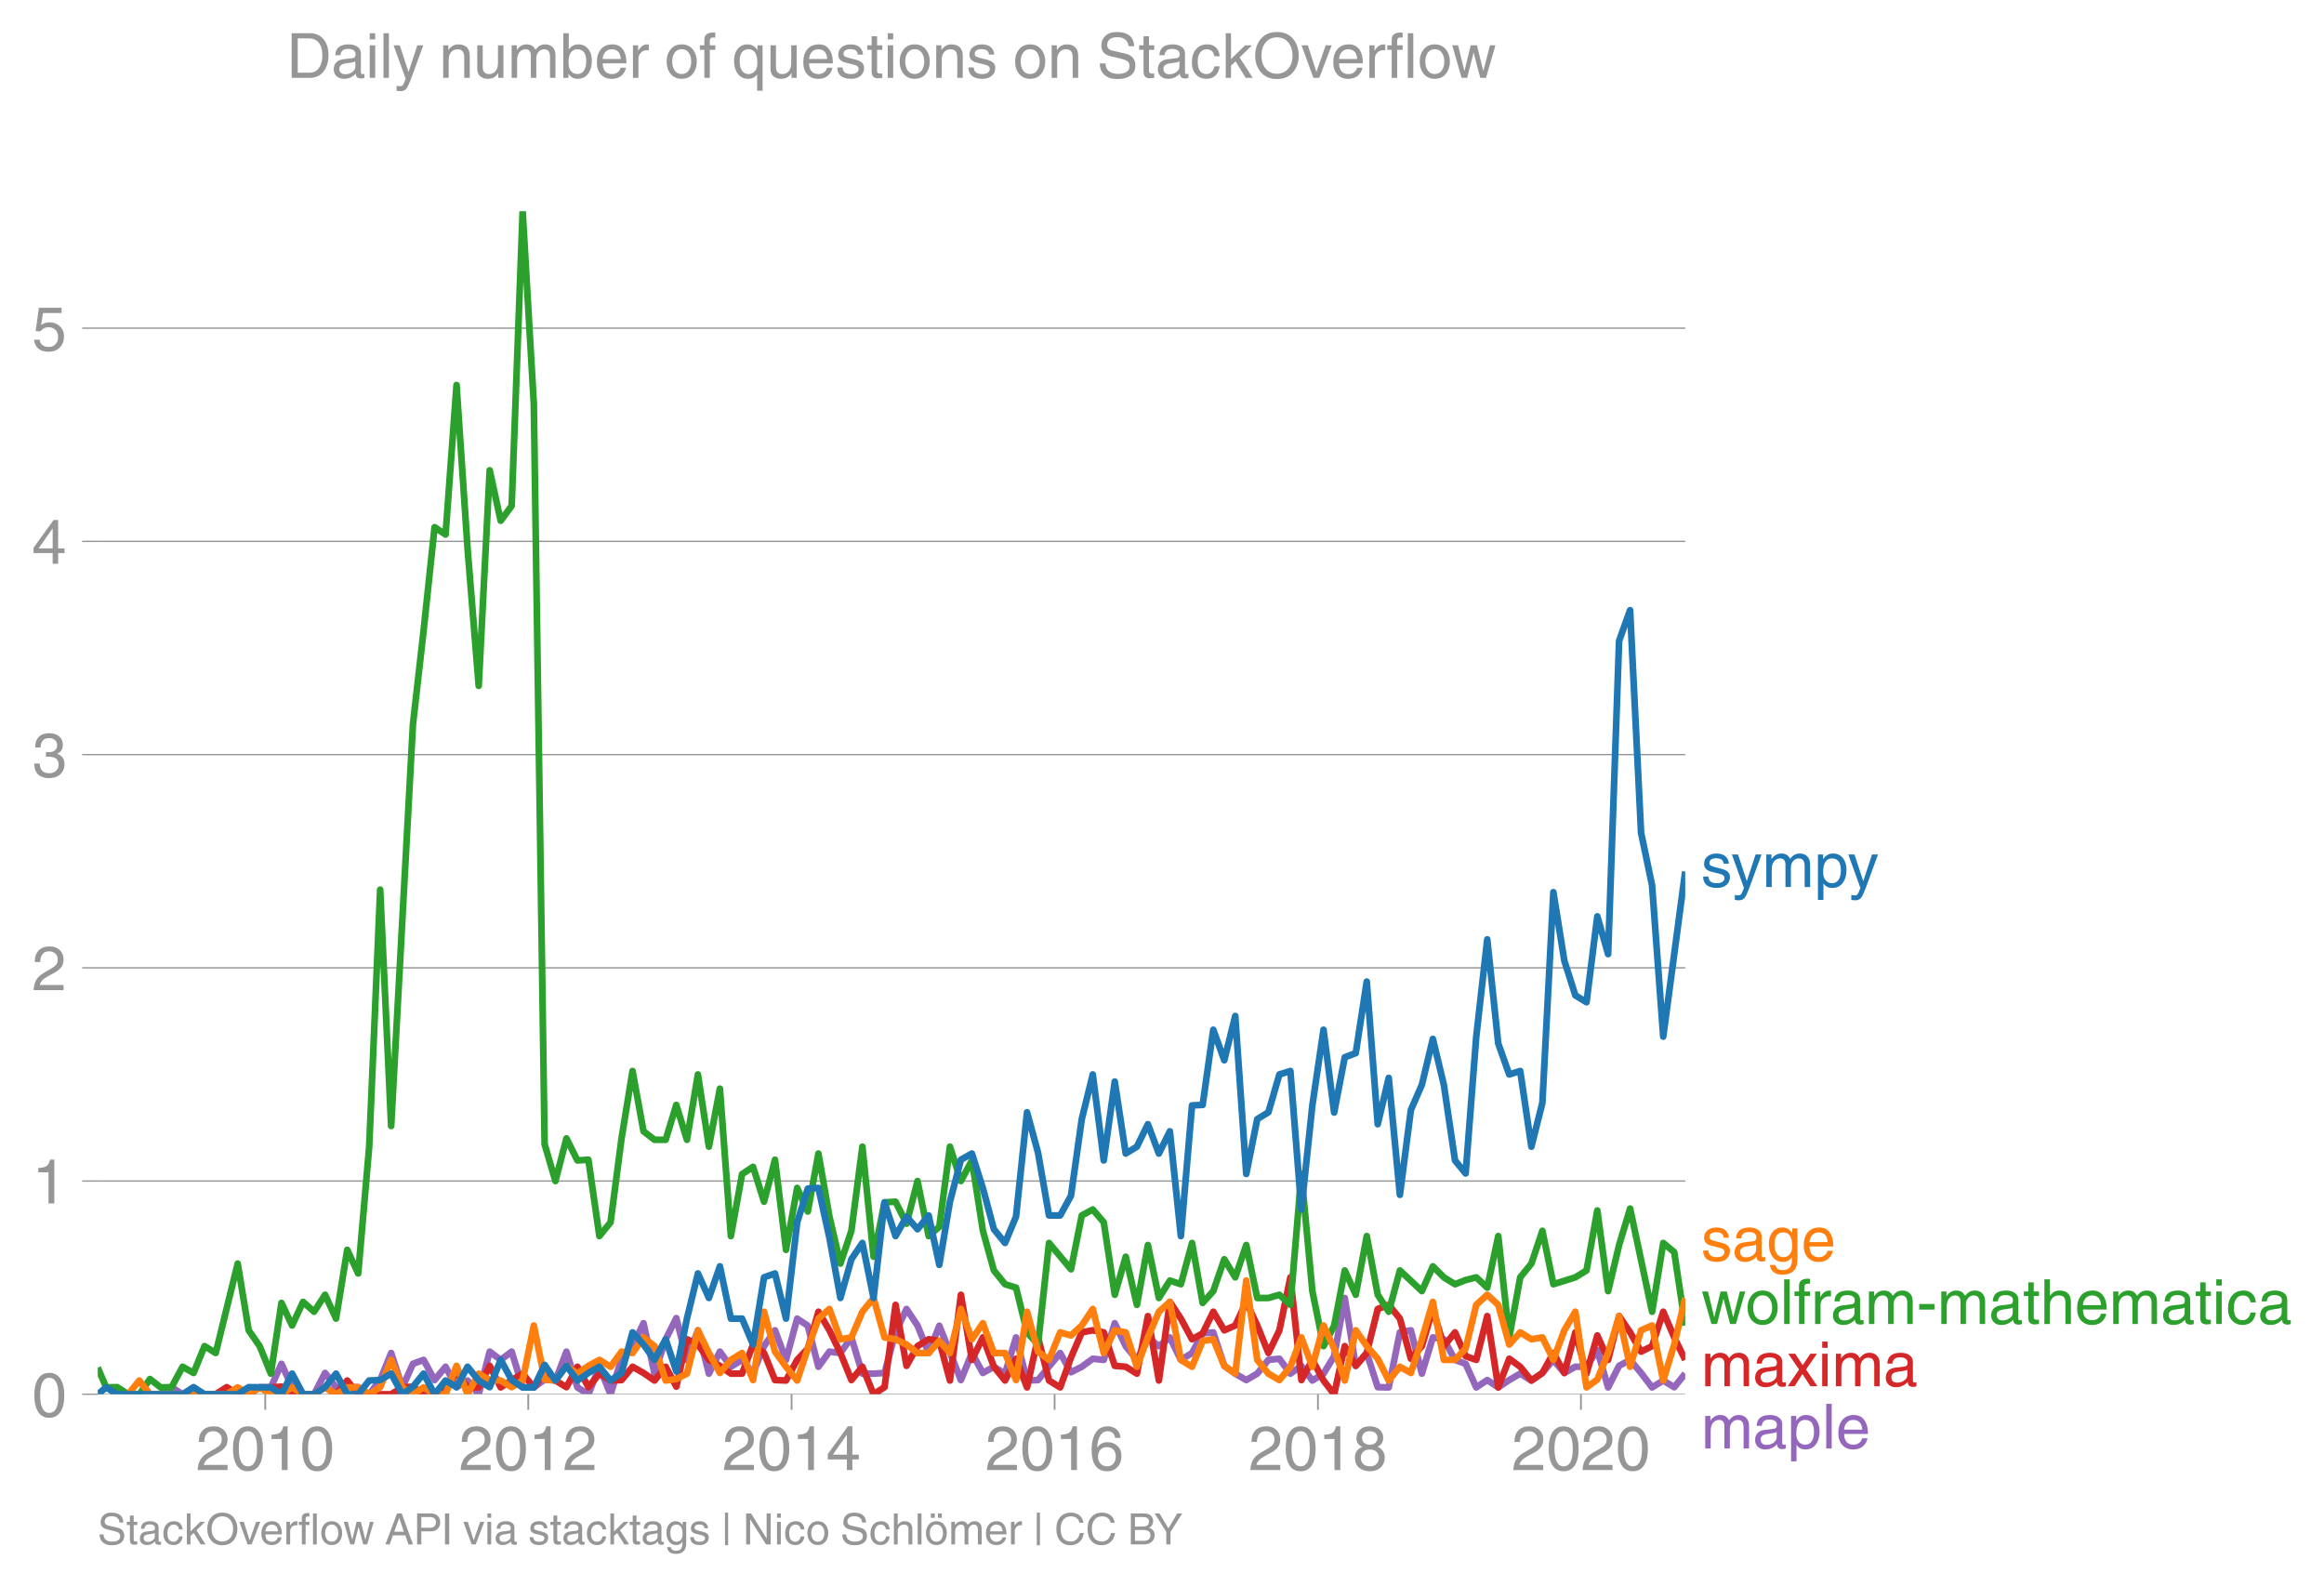 <svg height="475.651" viewBox="0 0 522.796 356.738" width="697.061" xmlns="http://www.w3.org/2000/svg" xmlns:xlink="http://www.w3.org/1999/xlink"><defs><style>*{stroke-linecap:butt;stroke-linejoin:round}</style></defs><g id="figure_1"><path d="M0 356.738h522.796V0H0z" fill="none" id="patch_1"/><g id="axes_1"><path d="M21.985 313.628h357.12V47.516H21.985z" fill="none" id="patch_2"/><path clip-path="url(#p7d6b365932)" d="M36.126 313.628l2.473-1.598 2.472 1.598h14.872l2.471-1.547h2.513l2.39-5.304 2.39 5.304 2.473 1.547h2.472l2.472-4.796 2.472 3.25 4.984-.052 2.473 1.598 2.47-3.197 2.472-6.086 2.513 7.736 2.39-5.304 2.39-.885 2.473 4.539 2.472-2.991 2.472 4.59 2.471-1.496 2.513 3.094 2.472-9.592 2.473 1.856 2.47-1.856 2.472 8.045h2.513l2.43-1.76 2.43.213 2.474-6.498 2.472 8.045 2.472 1.547 2.471-6.188 2.513 6.188 2.472-7.993 2.473-2.837 2.47-5.157 2.472 11.346 2.512-7.736 2.391-4.752 2.39 9.393 2.473-6.652 2.472 9.747 2.471-4.951 2.472 3.404 2.513-1.548 2.471 2.94 2.474-6.034 2.47-3.558 2.472 6.652 2.512-9.283 2.391 1.603 2.39 9.228 2.473-3.404 2.472.31 2.471-3.508 2.472 8.149h2.513l2.471-.155 2.474-9.128 2.47-5.26 2.472 3.713 2.512 6.188 2.391-6.133 4.863 12.219 2.471-6.086 2.472 4.487 2.472-1.392 2.512 1.547 2.472-8.149 2.474 9.696 2.47-.103 4.984-6.086 2.431 4.322 2.43-1.227 2.474-1.805 2.471.257 2.472-8.251 2.472 5.157 2.512 3.094 2.472-5.054 2.474 1.96 2.47-1.96 2.472 5.054 2.512-1.547 2.39-4.42 2.39-.221 2.473 7.53 2.472 1.753 2.472 1.444 2.472-1.444 2.512-3.095 2.472-.257 2.474 3.352 2.47-1.754 2.472 3.3 2.512-1.546 2.39-3.923 2.39-13.096 2.473 15.265 2.472-2.888 2.472 7.685 2.472.051 2.512-12.377 2.472-.464 2.473 9.747 2.47-8.149 2.472.413 2.513 4.641 2.39.885 2.39 5.304 2.473-1.65 2.472 1.65 2.472-1.65 2.472-1.444 2.512 1.547 2.472-1.702 2.473-2.94 2.47 2.94 2.472-1.392h2.513l2.431-3.735 2.43 8.376 2.473-4.848 2.472-1.34 2.472 2.939 2.472 3.25 2.512-1.548 2.472 1.496 2.473-3.043h0" fill="none" stroke="#9467bd" stroke-linecap="square" stroke-width="1.5" id="line2d_1"/><g id="matplotlib.axis_1"><g id="xtick_1"><g id="line2d_2"><defs><path d="M0 0v3.5" id="mad838364df" stroke="#969696" stroke-width=".4"/></defs><use x="59.671" xlink:href="#mad838364df" y="313.628" fill="#969696" stroke="#969696" stroke-width=".4"/></g><g transform="matrix(.14 0 0 -.14 44.1 330.678)" fill="#969696" id="text_1"><defs><path d="M4.39 45.125q0 12.39 6.391 18.781 6.406 6.407 17.938 6.407 9.656 0 15.812-5.86 6.157-5.86 6.157-15.14 0-7.22-3.547-12.188-3.532-4.953-10.422-8.703l-12.11-6.64Q13.922 15.921 12.5 8.296h38.188V0H2.593q.39 9.906 4.297 16.5 3.906 6.594 12.203 11.375l12.593 7.328q5.032 2.89 7.329 5.984 2.297 3.094 2.297 8.516 0 5.375-3.766 9.031-3.75 3.672-10.156 3.672-7.078 0-10.594-4.672-3.516-4.656-3.61-12.609z" id="HelveticaWorld-Regular-50"/><path d="M42.484 34.188q0 14.109-3.734 21.156-3.734 7.062-10.969 7.062-7.078 0-10.89-7.062-3.797-7.047-3.797-21.157 0-13.671 3.75-20.937Q20.609 6 27.78 6q7.235 0 10.969 7 3.734 7.016 3.734 21.188zm9.422 0q0-17.297-6.25-26.704-6.25-9.39-17.875-9.39-12.062 0-18.062 9.734-6 9.75-6 26.36 0 17.03 6.14 26.578 6.157 9.547 17.922 9.547 11.625 0 17.875-9.5t6.25-26.626z" id="HelveticaWorld-Regular-48"/><path d="M35.89 0h-9.374v49.906H10.109v6.985q8.594.28 12.782 2.75Q27.094 62.109 29 70.313h6.89z" id="HelveticaWorld-Regular-49"/></defs><use xlink:href="#HelveticaWorld-Regular-50"/><use x="55.615" xlink:href="#HelveticaWorld-Regular-48"/><use x="111.23" xlink:href="#HelveticaWorld-Regular-49"/><use x="166.846" xlink:href="#HelveticaWorld-Regular-48"/></g></g><g id="xtick_2"><use x="118.832" xlink:href="#mad838364df" y="313.628" fill="#969696" stroke="#969696" stroke-width=".4" id="line2d_3"/><g transform="matrix(.14 0 0 -.14 103.262 330.678)" fill="#969696" id="text_2"><use xlink:href="#HelveticaWorld-Regular-50"/><use x="55.615" xlink:href="#HelveticaWorld-Regular-48"/><use x="111.23" xlink:href="#HelveticaWorld-Regular-49"/><use x="166.846" xlink:href="#HelveticaWorld-Regular-50"/></g></g><g id="xtick_3"><use x="178.075" xlink:href="#mad838364df" y="313.628" fill="#969696" stroke="#969696" stroke-width=".4" id="line2d_4"/><g transform="matrix(.14 0 0 -.14 162.505 330.678)" fill="#969696" id="text_3"><defs><path d="M10.594 24.703h22.61v31.89h-.188zM42 17.093V0h-8.797v17.094H2.484v8.593L34.72 70.314H42v-45.61h10.297v-7.61z" id="HelveticaWorld-Regular-52"/></defs><use xlink:href="#HelveticaWorld-Regular-50"/><use x="55.615" xlink:href="#HelveticaWorld-Regular-48"/><use x="111.23" xlink:href="#HelveticaWorld-Regular-49"/><use x="166.846" xlink:href="#HelveticaWorld-Regular-52"/></g></g><g id="xtick_4"><use x="237.237" xlink:href="#mad838364df" y="313.628" fill="#969696" stroke="#969696" stroke-width=".4" id="line2d_5"/><g transform="matrix(.14 0 0 -.14 221.666 330.678)" fill="#969696" id="text_4"><defs><path d="M14.11 21.578q0-6.875 4.093-11.234Q22.313 6 28.906 6q6.297 0 10.032 4.438 3.734 4.453 3.734 11.687 0 6.297-3.688 10.547-3.687 4.25-10.468 4.25-6.594 0-10.5-4.156-3.907-4.157-3.907-11.188zM41.702 51.61q-.984 5.375-3.984 8.078-3 2.72-8.125 2.72-8.11 0-12.36-7.923-4.25-7.906-4.343-18.109l.203-.188q5.61 8.641 16.687 8.641 8.844 0 15.438-5.86 6.593-5.859 6.593-16.452 0-10.5-6.25-17.47-6.25-6.952-16.843-6.952-12.219 0-18.563 8.687-6.344 8.703-6.344 25.938 0 16.593 6.485 27.093 6.5 10.5 19.484 10.5 8.407 0 14.219-5.015 5.813-5 6.297-13.688z" id="HelveticaWorld-Regular-54"/></defs><use xlink:href="#HelveticaWorld-Regular-50"/><use x="55.615" xlink:href="#HelveticaWorld-Regular-48"/><use x="111.23" xlink:href="#HelveticaWorld-Regular-49"/><use x="166.846" xlink:href="#HelveticaWorld-Regular-54"/></g></g><g id="xtick_5"><use x="296.48" xlink:href="#mad838364df" y="313.628" fill="#969696" stroke="#969696" stroke-width=".4" id="line2d_6"/><g transform="matrix(.14 0 0 -.14 280.91 330.678)" fill="#969696" id="text_5"><defs><path d="M27.594 40.578q5.422 0 8.953 3.094 3.547 3.11 3.547 8.234 0 4.594-3.407 7.547-3.39 2.953-9.687 2.953-5.61 0-8.672-3.11-3.047-3.093-3.047-7.874 0-5.125 3.813-7.984 3.812-2.86 8.5-2.86zm.093-7.562q-6.78 0-10.64-3.766-3.86-3.766-3.86-9.234 0-6.297 3.907-10.157Q21 6 28.219 6q6.406 0 10.234 3.86 3.828 3.859 3.828 10.265 0 5.469-3.828 9.172-3.828 3.719-10.766 3.719zM49.22 52.203q0-10.594-9.032-14.797 6.204-2.781 8.86-7.36 2.656-4.562 2.656-9.733 0-10.016-6.453-16.125-6.438-6.094-17.375-6.094-9.563 0-16.813 5.25-7.25 5.25-7.25 17.062 0 11.922 11.907 16.907-9.516 3.796-9.516 13.671 0 8.297 5.64 13.813 5.641 5.516 15.641 5.516 10.016 0 15.875-5.204 5.86-5.203 5.86-12.906z" id="HelveticaWorld-Regular-56"/></defs><use xlink:href="#HelveticaWorld-Regular-50"/><use x="55.615" xlink:href="#HelveticaWorld-Regular-48"/><use x="111.23" xlink:href="#HelveticaWorld-Regular-49"/><use x="166.846" xlink:href="#HelveticaWorld-Regular-56"/></g></g><g id="xtick_6"><use x="355.642" xlink:href="#mad838364df" y="313.628" fill="#969696" stroke="#969696" stroke-width=".4" id="line2d_7"/><g transform="matrix(.14 0 0 -.14 340.07 330.678)" fill="#969696" id="text_6"><use xlink:href="#HelveticaWorld-Regular-50"/><use x="55.615" xlink:href="#HelveticaWorld-Regular-48"/><use x="111.23" xlink:href="#HelveticaWorld-Regular-50"/><use x="166.846" xlink:href="#HelveticaWorld-Regular-48"/></g></g></g><g id="matplotlib.axis_2"><g id="ytick_1"><path clip-path="url(#p7d6b365932)" d="M21.985 313.628h357.12" fill="none" stroke="#969696" stroke-linecap="square" stroke-width=".3" id="line2d_8"/><g id="line2d_9"><defs><path d="M0 0h-3.5" id="m27c5802866" stroke="#969696" stroke-width=".3"/></defs><use x="21.985" xlink:href="#m27c5802866" y="313.628" fill="#969696" stroke="#969696" stroke-width=".3"/></g><use xlink:href="#HelveticaWorld-Regular-48" transform="matrix(.14 0 0 -.14 7.2 318.653)" fill="#969696" id="text_7"/></g><g id="ytick_2"><path clip-path="url(#p7d6b365932)" d="M21.985 265.666h357.12" fill="none" stroke="#969696" stroke-linecap="square" stroke-width=".3" id="line2d_10"/><use x="21.985" xlink:href="#m27c5802866" y="265.666" fill="#969696" stroke="#969696" stroke-width=".3" id="line2d_11"/><use xlink:href="#HelveticaWorld-Regular-49" transform="matrix(.14 0 0 -.14 7.2 270.69)" fill="#969696" id="text_8"/></g><g id="ytick_3"><path clip-path="url(#p7d6b365932)" d="M21.985 217.704h357.12" fill="none" stroke="#969696" stroke-linecap="square" stroke-width=".3" id="line2d_12"/><use x="21.985" xlink:href="#m27c5802866" y="217.704" fill="#969696" stroke="#969696" stroke-width=".3" id="line2d_13"/><use xlink:href="#HelveticaWorld-Regular-50" transform="matrix(.14 0 0 -.14 7.2 222.729)" fill="#969696" id="text_9"/></g><g id="ytick_4"><path clip-path="url(#p7d6b365932)" d="M21.985 169.742h357.12" fill="none" stroke="#969696" stroke-linecap="square" stroke-width=".3" id="line2d_14"/><use x="21.985" xlink:href="#m27c5802866" y="169.742" fill="#969696" stroke="#969696" stroke-width=".3" id="line2d_15"/><g transform="matrix(.14 0 0 -.14 7.2 174.767)" fill="#969696" id="text_10"><defs><path d="M22.406 39.984q2.203-.187 4.594-.187 6.203 0 9.781 2.86 3.594 2.859 3.594 8.656 0 4.687-3.344 7.89-3.343 3.203-9.64 3.203-6.985 0-10.235-4.11-3.234-4.093-3.437-10.983h-8.64q0 10.984 5.765 16.984 5.765 6.016 16.937 6.016 9.922 0 15.828-5.11 5.907-5.094 5.907-13.39 0-10.704-9.032-14.5v-.204q11.72-4 11.72-16.406 0-9.906-6.595-16.265-6.593-6.344-18.703-6.344-9.906 0-16.312 5.203Q4.204 8.5 3.422 21.484H12.5q.203-8.109 4-11.797Q20.313 6 27.484 6q6.938 0 11.141 3.86 4.203 3.859 4.203 9.718 0 6.406-4.016 9.672-4 3.266-12.39 3.266-2 0-4.016-.094z" id="HelveticaWorld-Regular-51"/></defs><use xlink:href="#HelveticaWorld-Regular-51"/></g></g><g id="ytick_5"><path clip-path="url(#p7d6b365932)" d="M21.985 121.78h357.12" fill="none" stroke="#969696" stroke-linecap="square" stroke-width=".3" id="line2d_16"/><use x="21.985" xlink:href="#m27c5802866" y="121.78" fill="#969696" stroke="#969696" stroke-width=".3" id="line2d_17"/><use xlink:href="#HelveticaWorld-Regular-52" transform="matrix(.14 0 0 -.14 7.2 126.805)" fill="#969696" id="text_11"/></g><g id="ytick_6"><path clip-path="url(#p7d6b365932)" d="M21.985 73.818h357.12" fill="none" stroke="#969696" stroke-linecap="square" stroke-width=".3" id="line2d_18"/><use x="21.985" xlink:href="#m27c5802866" y="73.818" fill="#969696" stroke="#969696" stroke-width=".3" id="line2d_19"/><g transform="matrix(.14 0 0 -.14 7.2 78.843)" fill="#969696" id="text_12"><defs><path d="M14.703 40.922q5.813 4.39 13.625 4.39 9.469 0 16.281-6.296 6.813-6.297 6.813-16.22 0-10.78-6.578-17.796-6.563-7-18.422-7-10.313 0-16.266 5.047Q4.203 8.109 3.22 17.39h9.094q.671-5.672 4.437-8.672 3.766-3 10.453-3 6.485 0 10.64 4.484Q42 14.703 42 21.688q0 7.125-4.36 11.421-4.343 4.297-11.218 4.297-7.813 0-13.047-6.687l-7.563.39 5.266 37.594h36.438v-8.5H17.672z" id="HelveticaWorld-Regular-53"/></defs><use xlink:href="#HelveticaWorld-Regular-53"/></g></g></g><path clip-path="url(#p7d6b365932)" d="M48.527 313.628L51 312.03l2.473 1.598h2.47l2.472-1.547h2.513l2.39-.166 2.39 1.713h4.945l2.472-1.598 2.472 1.598 2.512-3.094 2.472 3.094h7.415l2.513-1.547 2.39-.166 2.39 1.713h2.473l2.472-1.547 2.472-3.249 2.471 3.25h2.513l2.472-4.849 2.473 4.848 2.47-1.65 2.472-1.444 2.513 3.094 2.43-3.414 2.43 1.867 2.474 1.496 2.472-4.59 2.472 4.59 2.471-3.043 2.513 1.547 2.472-.103 2.473-2.991 2.47 1.392 2.472 1.702 2.512-3.094 2.391 4.475 2.39-10.664 2.473 1.186 2.472 3.455 2.471 1.341 2.472 1.754h2.513l2.471-6.55 2.474 1.908 2.47 6.086 2.472.103 2.512-4.642 2.391-2.541 2.39-8.289 2.473 4.178 2.472 5.105 2.471 6.086L194 307.44l2.513 6.188 2.471-1.598 2.474-18.515 2.47 13.718 2.472-4.435 2.512-1.547 2.391.387 2.39 8.896 2.473-19.288 2.471 14.646 2.472-5.054 2.472 6.602 2.512 3.094 2.472-4.9 2.474 6.447 2.47-11.243 2.472 9.696 2.512 1.547 2.431-6.722 2.43-5.655 2.474-.464 2.471.464 2.472 7.53 2.472.206 2.512 1.547 2.472-12.945 2.474 14.492 2.47-17.69 2.472 3.765 2.512 4.642 2.39-1.326 2.39-4.863 2.473 4.178 2.472-1.083 2.472-5.312 2.472 5.312 2.512 6.188 2.472-5.105 2.474-11.914 2.47 23.105 2.472-4.539 2.512 4.642 2.39 3.094 2.39-10.83 2.473 4.435 2.472-2.888 2.472-9.902 2.472-.928 2.512 3.094 2.472 9.026 2.473-2.837 2.47-8.355 2.472 8.355 2.513-3.094 2.39 5.36 2.39.828 2.473-9.85 2.472 16.04 2.472-6.447 2.472 1.805 2.512 3.094 2.472-1.702 2.473-4.487 2.47 4.487 2.472-9.128 2.513 9.283 2.431-8.59 2.43 5.495 2.473-9.85 2.472 3.662 2.472 4.332 2.472-1.238 2.512-7.736 2.472 5.776 2.473 5.054h0" fill="none" stroke="#d62728" stroke-linecap="square" stroke-width="1.5" id="line2d_20"/><path clip-path="url(#p7d6b365932)" d="M21.985 307.633l1.907 4.448 2.47-.051 2.471 1.598h2.513l2.39-3.426 2.39 1.88 2.473-.052 2.472-4.59 2.472 1.392 2.472-6.034 2.512 1.547 4.945-20.113 2.47 15.008 2.472 3.558 2.513 6.189 2.39-15.914 2.39 5.084 2.473-5.312 2.472 2.217 2.472-3.816 2.472 5.363 2.512-15.471 2.472 5.312 2.473-28.52 2.47-57.812 2.472 53.17 4.903-90.398 2.39-20.997 2.473-23.31 2.472 1.65 2.472-33.625 2.471 36.72 2.513 30.942 2.472-48.477 2.473 11.346 2.47-3.353 2.472-66.27 2.513 43.32 2.43 166.56 2.43 8.27 2.474-9.592 2.472 4.95 2.472-.154 2.471 17.174 2.513-3.095 2.472-18.875 2.473-15.162 2.47 13.563 2.472 1.908h2.512l2.391-7.846 2.39 7.846 2.473-14.698 2.472 16.245 2.471-13.047 2.472 33.16 2.513-13.924 2.471-1.65 2.474 7.839 2.47-9.438 2.472 20.268 2.512-13.925 2.391 5.305 2.39-13.04 2.473 14.182 2.472 10.572 2.471-7.375L194 257.93l2.513 24.755 2.471-12.223 2.474-.154 2.47 4.95 2.472-9.592 2.512 12.378 2.391-2.1 2.39-18.014 2.473 7.736 2.471-4.641 2.472 15.832 2.472 8.922 2.512 3.095 2.472.773 2.474 10.057 2.47 2.733 2.472-22.846 4.943 5.922 2.43-12.111 2.474-1.34 2.471 2.887 2.472 16.297 2.472-8.561 2.512 10.83 2.472-13.46 2.474 11.913 2.47-3.92 2.472.826 2.512-9.283 2.39 13.482 2.39-2.652 2.473-7.169 2.472 4.074 2.472-7.271 2.472 11.913h2.512l2.472-.722 2.474 2.27 2.47-29.449 2.472 26.354 2.512 12.377 2.39-4.586 2.39-12.433 2.473 5.467 2.472-13.202 2.472 13.202 2.472 3.816 2.512-9.283 4.945 4.642 2.47-5.57 2.472 2.475 2.513 1.548 2.39-.94 2.39-.608 2.473 2.321 2.472-11.603 2.472 22.794 2.472-13.512 2.512-3.094 2.472-7.375 2.473 12.017 4.942-1.548 2.513-1.547 2.431-13.497 2.43 18.139 2.473-10.366 2.472-8.2 4.944 23.207 2.512-15.471 2.472 2.063 2.473 16.503h0" fill="none" stroke="#2ca02c" stroke-linecap="square" stroke-width="1.5" id="line2d_21"/><g transform="matrix(.14 0 0 -.14 382.677 199.523)" fill="#1f77b4" id="text_13"><defs><path d="M36.078 37.406q-.187 4.688-3.344 6.735-3.14 2.047-9.047 2.047-4.296 0-7.359-1.907-3.047-1.89-3.047-5.468 0-2.829 1.797-4.172 1.813-1.344 7.828-2.86l8.688-2.187q7.906-2 11.297-5.11 3.406-3.093 3.406-8.656 0-7.719-5.64-12.531-5.641-4.813-15.063-4.813-11 0-16.64 4.563-5.626 4.578-5.735 13.75h8.5q.203-5.422 3.594-8.063 3.39-2.625 10.171-2.625 5.516 0 8.766 2.188 3.25 2.203 3.25 6.11 0 2.78-2.11 4.437-2.093 1.672-8.296 3.078l-10.203 2.5q-6.203 1.562-9.157 4.656-2.953 3.094-2.953 8.031 0 7.72 5.516 12.203 5.531 4.5 14.406 4.5 9.485 0 14.531-4.624 5.047-4.61 5.344-11.782z" id="HelveticaWorld-Regular-115"/><path d="M39.016 52.297h9.562L29.891.984q-.5-1.375-.985-2.593-4.25-11.329-7.328-15.547-3.078-4.235-9.953-4.235-3.61 0-5.906.782v8.015q2.484-.89 5.468-.89 3.22 0 4.704 2.03 1.5 2.032 4.421 9.938L.875 52.297h9.922L24.812 9.719H25z" id="HelveticaWorld-Regular-121"/><path d="M6.594 52.297h8.297v-7.375h.203q5.906 8.89 15.812 8.89 9.813 0 13.922-8.5 3.75 4.594 7.266 6.547 3.515 1.953 8.703 1.953 6.781 0 11.484-4.453Q77 44.922 77 36.187V0h-8.781v33.797q0 6.094-2.297 9.094-2.297 3.015-7.422 3.015-5.172 0-8.75-4.203-3.563-4.203-3.563-9.812V0h-8.78v36.188q0 4.53-2.11 7.124-2.094 2.594-6.094 2.594-6.297 0-10.062-4.687-3.766-4.688-3.766-12.703V0H6.594z" id="HelveticaWorld-Regular-109"/><path d="M14.984 23.688q0-8.407 4.094-13 4.11-4.579 10.219-4.579 6.687 0 10.39 5.438 3.72 5.453 3.72 14.765 0 10.22-3.563 14.907-3.563 4.687-10.735 4.687-6.984 0-10.562-5.5-3.563-5.5-3.563-16.718zm-8.39 28.609h8.297v-7.375h.203q5.61 8.89 15.625 8.89 10.11 0 15.937-7.359 5.828-7.344 5.828-18.766 0-12.796-5.953-21Q40.578-1.515 29.5-1.515q-9.094 0-13.922 7.032h-.203v-26.22H6.594z" id="HelveticaWorld-Regular-112"/></defs><use xlink:href="#HelveticaWorld-Regular-115"/><use x="48.5" xlink:href="#HelveticaWorld-Regular-121"/><use x="98.109" xlink:href="#HelveticaWorld-Regular-109"/><use x="181.117" xlink:href="#HelveticaWorld-Regular-112"/><use x="235.611" xlink:href="#HelveticaWorld-Regular-121"/></g><g transform="matrix(.14 0 0 -.14 382.677 283.643)" fill="#ff7f0e" id="text_14"><defs><path d="M38.375 26.703q-.969-1.015-3.828-1.656-2.86-.625-10.672-1.656-5.766-.688-8.469-2.844-2.703-2.14-2.703-5.656 0-4.297 2.281-6.688 2.297-2.39 7.329-2.39 6.296 0 11.171 3.578 4.891 3.593 4.891 8.718zM6.203 36.375q.297 8.844 5.734 13.14 5.454 4.297 15.844 4.297 8.297 0 13.907-3.765 5.624-3.75 5.624-10.844V9.078Q47.313 6 50.094 6q1.125 0 2.89.39V0Q50.594-.984 48-.984q-4.5 0-6.703 1.921-2.188 1.938-2.281 6.047-7.516-8.5-18.891-8.5-7.422 0-11.922 4.204Q3.72 6.89 3.72 13.624q0 6.89 3.906 11.125Q11.531 29 19 29.89l15.516 1.891q4.203.64 4.203 6.203 0 4.11-3.047 6.297-3.047 2.203-9.25 2.203-5.516 0-8.485-2.437-2.953-2.438-3.53-7.672z" id="HelveticaWorld-Regular-97"/><path d="M12.984 26.313q0-9.61 3.813-14.907Q20.609 6.11 27.094 6.11q6.312 0 10.312 4.579 4 4.593 4 13 0 11.03-3.5 16.625-3.484 5.593-10.61 5.593-7.171 0-10.75-4.765-3.562-4.766-3.562-14.828zM49.812 2.983q0-12.609-6.062-18.797-6.047-6.203-18.266-6.203-8.78 0-13.984 4.047Q6.297-13.922 5.516-6.39h8.796q.672-3.812 3.532-6.062 2.86-2.25 8.281-2.25 7.375 0 11.125 3.969 3.766 3.953 3.766 12.828v3.719h-.188q-4.937-7.329-13.922-7.329-11.187 0-17.093 8.25-5.907 8.25-5.907 20.953 0 11.625 5.953 18.875 5.97 7.25 15.829 7.25 9.906 0 15.625-8.89h.187v7.375h8.313z" id="HelveticaWorld-Regular-103"/><path d="M42.484 30.328q-.687 8.485-4.5 12.031-3.797 3.547-10.109 3.547-6.39 0-10.328-4.5-3.922-4.484-4.172-11.078zm8.391-13.922q-1.453-8.11-7.953-13.422-5.719-4.5-15.047-4.593-10.984.093-17.438 7.203Q4 12.704 4 24.704q0 13.78 6.64 21.437 6.641 7.672 18.47 7.672 10.593 0 16.546-7.922 5.953-7.907 5.953-22.594H13.375q0-8.203 3.813-12.703Q21 6.109 28.608 6.109q5.375 0 9.235 3.235 3.86 3.25 4.25 7.062z" id="HelveticaWorld-Regular-101"/></defs><use xlink:href="#HelveticaWorld-Regular-115"/><use x="50" xlink:href="#HelveticaWorld-Regular-97"/><use x="104.932" xlink:href="#HelveticaWorld-Regular-103"/><use x="160.84" xlink:href="#HelveticaWorld-Regular-101"/></g><g transform="matrix(.14 0 0 -.14 382.677 297.826)" fill="#2ca02c" id="text_15"><defs><path d="M25.594 0h-8.985L1.516 52.297h9.468L21 11.187h.188l10.109 41.11h9.922l10.203-41.11h.187l10.594 41.11h8.703L55.812 0h-9.234L35.984 40.484h-.187z" id="HelveticaWorld-Regular-119"/><path d="M12.703 26.219q0-8.735 3.953-14.375 3.953-5.64 11.219-5.64 7.531 0 11.438 5.905 3.906 5.907 3.906 14.11 0 8.297-3.907 14.078-3.906 5.797-11.437 5.797-6.969 0-11.078-5.453-4.094-5.438-4.094-14.422zm-8.984 0q0 11.672 6.484 19.625 6.5 7.968 17.672 7.968 11.438 0 17.875-8.062 6.453-8.047 6.453-19.531 0-11.516-6.406-19.625-6.39-8.11-17.922-8.11-11.078 0-17.625 7.86-6.531 7.86-6.531 19.875z" id="HelveticaWorld-Regular-111"/><path d="M15.375 0H6.594v71.781h8.781z" id="HelveticaWorld-Regular-108"/><path d="M17.188 45.016V0H8.405v45.016H1.22v7.28h7.187v8.985q0 5.907 3.578 8.703 3.594 2.813 10.032 2.813 2.203 0 3.968-.188v-7.906q-1.562.188-3.578.188-2.922 0-4.078-1.438-1.14-1.437-1.14-4.656v-6.5h8.796v-7.281z" id="HelveticaWorld-Regular-102"/><path d="M15.375 0H6.594v52.297h8.297v-8.688h.203q5.703 10.203 14.687 10.203 1.422 0 2.297-.296V44.39h-3.266q-5.906 0-9.671-4.016-3.766-4-3.766-9.953z" id="HelveticaWorld-Regular-114"/><path d="M28.906 23.188H4.391v8.984h24.515z" id="HelveticaWorld-Regular-45"/><path d="M17.188 45.016V10.984q0-2 1.093-3.046 1.11-1.047 3.938-1.047h3.375V0Q20.797-.688 19-.688q-5.516 0-8.063 2.641-2.53 2.64-2.53 8.547v34.516H1.311v7.28h7.094v14.595h8.781V52.297h8.407v-7.281z" id="HelveticaWorld-Regular-116"/><path d="M49.219 0h-8.844v34.188q0 6.296-2.438 9-2.437 2.718-7.953 2.718-6.797 0-10.703-4.406-3.906-4.39-3.906-12.984V0H6.594v71.781h8.781V45.312h.203q6 8.5 15.328 8.5 8.594 0 13.453-4.5 4.86-4.484 4.86-13.718z" id="HelveticaWorld-Regular-104"/><path d="M6.594 61.813v9.968h8.781v-9.969zM15.375 0H6.594v52.297h8.781z" id="HelveticaWorld-Regular-105"/><path d="M39.594 34.719q-1.89 11.187-12.39 11.187-6.5 0-10.454-5.203-3.953-5.203-3.953-14.484 0-10.11 3.656-15.11 3.672-5 10.64-5 4.688 0 8.11 3.438 3.422 3.437 4.39 8.953h8.5q-1.312-9.703-6.859-14.86-5.547-5.156-14.328-5.156-10.297 0-16.89 7.047-6.594 7.063-6.594 19.172 0 13.281 6.594 21.188 6.593 7.922 18.5 7.922 8.687 0 13.843-5.204 5.157-5.203 5.735-13.89z" id="HelveticaWorld-Regular-99"/></defs><use xlink:href="#HelveticaWorld-Regular-119"/><use x="70.912" xlink:href="#HelveticaWorld-Regular-111"/><use x="126.82" xlink:href="#HelveticaWorld-Regular-108"/><use x="148.842" xlink:href="#HelveticaWorld-Regular-102"/><use x="176.527" xlink:href="#HelveticaWorld-Regular-114"/><use x="208.096" xlink:href="#HelveticaWorld-Regular-97"/><use x="263.027" xlink:href="#HelveticaWorld-Regular-109"/><use x="346.035" xlink:href="#HelveticaWorld-Regular-45"/><use x="379.336" xlink:href="#HelveticaWorld-Regular-109"/><use x="462.344" xlink:href="#HelveticaWorld-Regular-97"/><use x="517.275" xlink:href="#HelveticaWorld-Regular-116"/><use x="544.961" xlink:href="#HelveticaWorld-Regular-104"/><use x="600.137" xlink:href="#HelveticaWorld-Regular-101"/><use x="655.557" xlink:href="#HelveticaWorld-Regular-109"/><use x="738.564" xlink:href="#HelveticaWorld-Regular-97"/><use x="793.496" xlink:href="#HelveticaWorld-Regular-116"/><use x="821.182" xlink:href="#HelveticaWorld-Regular-105"/><use x="843.203" xlink:href="#HelveticaWorld-Regular-99"/><use x="894.473" xlink:href="#HelveticaWorld-Regular-97"/></g><g transform="matrix(.14 0 0 -.14 382.677 311.826)" fill="#d62728" id="text_16"><defs><path d="M49.031 0H37.703l-12.89 19.672L12.203 0H1.125l18.266 26.906L2 52.296h11.188l12.109-18.405L37.5 52.297h10.688l-17.579-25.39z" id="HelveticaWorld-Regular-120"/></defs><use xlink:href="#HelveticaWorld-Regular-109"/><use x="83.008" xlink:href="#HelveticaWorld-Regular-97"/><use x="137.939" xlink:href="#HelveticaWorld-Regular-120"/><use x="187.939" xlink:href="#HelveticaWorld-Regular-105"/><use x="209.961" xlink:href="#HelveticaWorld-Regular-109"/><use x="292.969" xlink:href="#HelveticaWorld-Regular-97"/></g><g transform="matrix(.14 0 0 -.14 382.677 325.826)" fill="#9467bd" id="text_17"><use xlink:href="#HelveticaWorld-Regular-109"/><use x="83.008" xlink:href="#HelveticaWorld-Regular-97"/><use x="137.939" xlink:href="#HelveticaWorld-Regular-112"/><use x="194.434" xlink:href="#HelveticaWorld-Regular-108"/><use x="216.455" xlink:href="#HelveticaWorld-Regular-101"/></g><g transform="matrix(.097 0 0 -.097 21.985 347.399)" fill="#969696" id="text_18"><defs><path d="M50.39 50.781q-.296 6.844-5.109 10.719-4.797 3.875-12.656 3.875-7.922 0-12.172-3.25-4.234-3.234-4.234-9.344 0-3.265 1.843-5.61 1.86-2.343 6.641-3.468l20.516-4.687q8.297-1.813 12.297-6.875 4.015-5.047 4.015-12.313 0-10.64-7.812-16.187-7.813-5.547-20.313-5.547-9.531 0-15.031 2.437-5.484 2.453-9.734 7.766-4.25 5.328-4.25 14.89h9.093q0-8 5.313-12.406 5.328-4.39 14.5-4.39 8.89 0 13.844 3.156 4.953 3.156 4.953 8.953 0 5.281-2.953 7.89Q46.188 29 37.594 31l-15.469 3.625q-7.719 1.75-11.531 6.125Q6.78 45.125 6.78 51.516q0 9.672 6.516 15.922 6.531 6.25 18.203 6.25 13.172 0 20.328-5.5 7.156-5.485 7.688-17.407z" id="HelveticaWorld-Regular-83"/><path d="M50 0H38.719L22.406 26.422l-7.312-6.594V0h-8.5v71.781h8.5v-41.61l22.5 22.126H48.78L28.813 32.813z" id="HelveticaWorld-Regular-107"/><path d="M63.922 35.89q0 12.594-6.672 20.891-6.656 8.313-18.328 8.313-11.531 0-18.266-8.313-6.734-8.297-6.734-20.89 0-12.985 6.828-21.094 6.844-8.11 18.172-8.11 11.078 0 18.031 7.907 6.969 7.922 6.969 21.297zm9.953 0q0-16.062-9.281-26.937-9.266-10.86-25.672-10.86-16.516 0-25.766 10.86-9.25 10.875-9.25 26.938 0 16.109 9.25 26.953 9.25 10.843 25.766 10.843 16.89 0 25.922-11.046 9.031-11.032 9.031-26.75z" id="HelveticaWorld-Regular-79"/><path d="M39.406 52.297h9.625L29.11 0h-9.437L.594 52.297h10.203L24.422 9.719h.187z" id="HelveticaWorld-Regular-118"/><path d="M44 29.5L33.406 61.078h-.203L21.687 29.5zm-25.297-8.594L11.188 0h-9.97l27 71.781h10.985L65.187 0H54.594l-7.078 20.906z" id="HelveticaWorld-Regular-65"/><path d="M17.828 38.625H37.11q7.282 0 10.938 3.188 3.656 3.203 3.656 9.703 0 5.812-3.516 8.89-3.515 3.078-10.687 3.078H17.828zm0-38.625H8.11v71.781h32.266q9.625 0 15.484-5.594 5.86-5.593 5.86-14.578 0-9.328-5.672-15.312-5.656-5.969-15.672-5.969H17.828z" id="HelveticaWorld-Regular-80"/><path d="M17.828 0H8.11v71.781h9.72z" id="HelveticaWorld-Regular-73"/><path d="M9.422 73.688h7.281V-1.906H9.422z" id="HelveticaWorld-Regular-124"/><path d="M55.61 71.781h9.374V0h-10.78L17.577 58.016h-.187V0H8.109v71.781h11.375l35.938-57.969h.187z" id="HelveticaWorld-Regular-78"/><path d="M12.703 26.219q0-8.735 3.953-14.375 3.953-5.64 11.219-5.64 7.531 0 11.438 5.905 3.906 5.907 3.906 14.11 0 8.297-3.907 14.078-3.906 5.797-11.437 5.797-6.969 0-11.078-5.453-4.094-5.438-4.094-14.422zm-8.984 0q0 11.672 6.484 19.625 6.5 7.968 17.672 7.968 11.438 0 17.875-8.062 6.453-8.047 6.453-19.531 0-11.516-6.406-19.625-6.39-8.11-17.922-8.11-11.078 0-17.625 7.86-6.531 7.86-6.531 19.875zm36.734 35.406H31.47v10.156h8.984zm-16.219 0H15.25v10.156h8.984z" id="HelveticaWorld-Regular-246"/><path d="M58.016 50.203q-1.625 7.313-6.782 11.094-5.14 3.797-13.343 3.797-10.594 0-17.047-7.703-6.438-7.688-6.438-20.766 0-15.14 6.094-22.547 6.11-7.39 17.688-7.39 7.609 0 13.093 5.046 5.5 5.063 7.407 14.688h9.421Q66.22 12.594 57.625 5.344t-20.906-7.25q-14.703 0-23.516 10.11Q4.391 18.311 4.391 36.28q0 17.328 9.203 27.36 9.203 10.047 24.297 10.047 12.5 0 20.265-6.454 7.766-6.437 9.235-17.03z" id="HelveticaWorld-Regular-67"/><path d="M8.11 71.781h31.484q9.281 0 14.797-5.031 5.515-5.031 5.515-13.031 0-4.844-2.422-8.828-2.406-3.97-7.187-6.172 6.687-2.532 9.828-6.735 3.156-4.203 3.156-10.797 0-9.265-6.687-15.234Q49.906 0 38.922 0H8.109zm9.562-63.484h20.703q7.625 0 11.422 3.531 3.812 3.547 3.812 9.563 0 6.093-4.25 9.093Q45.125 33.5 36.812 33.5h-19.14zm0 33.11h17.625q7.719 0 11.312 2.796 3.594 2.813 3.594 8.781 0 5.125-3.406 7.813-3.39 2.687-11.39 2.687H17.671z" id="HelveticaWorld-Regular-66"/><path d="M37.313 0h-9.72v28.906L.485 71.781h11.329l20.609-34.469 20.562 34.47h11.422L37.312 28.905z" id="HelveticaWorld-Regular-89"/></defs><use xlink:href="#HelveticaWorld-Regular-83"/><use x="66.211" xlink:href="#HelveticaWorld-Regular-116"/><use x="93.896" xlink:href="#HelveticaWorld-Regular-97"/><use x="148.828" xlink:href="#HelveticaWorld-Regular-99"/><use x="200.098" xlink:href="#HelveticaWorld-Regular-107"/><use x="250.098" xlink:href="#HelveticaWorld-Regular-79"/><use x="327.881" xlink:href="#HelveticaWorld-Regular-118"/><use x="375.49" xlink:href="#HelveticaWorld-Regular-101"/><use x="430.91" xlink:href="#HelveticaWorld-Regular-114"/><use x="464.979" xlink:href="#HelveticaWorld-Regular-102"/><use x="492.664" xlink:href="#HelveticaWorld-Regular-108"/><use x="514.686" xlink:href="#HelveticaWorld-Regular-111"/><use x="569.094" xlink:href="#HelveticaWorld-Regular-119"/><use x="641.506" xlink:href="#HelveticaWorld-Regular-32"/><use x="665.92" xlink:href="#HelveticaWorld-Regular-65"/><use x="732.619" xlink:href="#HelveticaWorld-Regular-80"/><use x="797.268" xlink:href="#HelveticaWorld-Regular-73"/><use x="823.049" xlink:href="#HelveticaWorld-Regular-32"/><use x="847.463" xlink:href="#HelveticaWorld-Regular-118"/><use x="897.072" xlink:href="#HelveticaWorld-Regular-105"/><use x="919.094" xlink:href="#HelveticaWorld-Regular-97"/><use x="974.025" xlink:href="#HelveticaWorld-Regular-32"/><use x="998.439" xlink:href="#HelveticaWorld-Regular-115"/><use x="1048.439" xlink:href="#HelveticaWorld-Regular-116"/><use x="1076.125" xlink:href="#HelveticaWorld-Regular-97"/><use x="1131.057" xlink:href="#HelveticaWorld-Regular-99"/><use x="1182.326" xlink:href="#HelveticaWorld-Regular-107"/><use x="1232.326" xlink:href="#HelveticaWorld-Regular-116"/><use x="1260.012" xlink:href="#HelveticaWorld-Regular-97"/><use x="1314.943" xlink:href="#HelveticaWorld-Regular-103"/><use x="1370.852" xlink:href="#HelveticaWorld-Regular-115"/><use x="1420.852" xlink:href="#HelveticaWorld-Regular-32"/><use x="1445.266" xlink:href="#HelveticaWorld-Regular-124"/><use x="1471.242" xlink:href="#HelveticaWorld-Regular-32"/><use x="1495.656" xlink:href="#HelveticaWorld-Regular-78"/><use x="1568.752" xlink:href="#HelveticaWorld-Regular-105"/><use x="1590.773" xlink:href="#HelveticaWorld-Regular-99"/><use x="1642.043" xlink:href="#HelveticaWorld-Regular-111"/><use x="1697.951" xlink:href="#HelveticaWorld-Regular-32"/><use x="1722.365" xlink:href="#HelveticaWorld-Regular-83"/><use x="1788.576" xlink:href="#HelveticaWorld-Regular-99"/><use x="1839.846" xlink:href="#HelveticaWorld-Regular-104"/><use x="1895.021" xlink:href="#HelveticaWorld-Regular-108"/><use x="1917.043" xlink:href="#HelveticaWorld-Regular-246"/><use x="1972.951" xlink:href="#HelveticaWorld-Regular-109"/><use x="2055.959" xlink:href="#HelveticaWorld-Regular-101"/><use x="2111.379" xlink:href="#HelveticaWorld-Regular-114"/><use x="2143.947" xlink:href="#HelveticaWorld-Regular-32"/><use x="2168.361" xlink:href="#HelveticaWorld-Regular-124"/><use x="2194.338" xlink:href="#HelveticaWorld-Regular-32"/><use x="2218.752" xlink:href="#HelveticaWorld-Regular-67"/><use x="2291.066" xlink:href="#HelveticaWorld-Regular-67"/><use x="2363.381" xlink:href="#HelveticaWorld-Regular-32"/><use x="2387.795" xlink:href="#HelveticaWorld-Regular-66"/><use x="2450.607" xlink:href="#HelveticaWorld-Regular-89"/></g><g transform="matrix(.14 0 0 -.14 64.478 17.516)" fill="#969696" id="text_19"><defs><path d="M17.828 8.297h18.797q9.766 0 15.281 7.5 5.516 7.5 5.516 20.484 0 12.844-5.563 19.969-5.562 7.125-16.062 7.234H17.828zM8.11 71.78h29.094q14.11 0 22.094-9.703 7.984-9.687 7.984-25.156 0-16.61-7.984-26.766Q51.313 0 36.813 0H8.108z" id="HelveticaWorld-Regular-68"/><path d="M49.219 0h-8.844v32.172q0 7.422-2.594 10.578-2.578 3.156-8.578 3.156-5.906 0-9.875-4.5-3.953-4.484-3.953-12.89V0H6.594v52.297h8.297v-7.375h.203q6.203 8.89 15.812 8.89 8.89 0 13.594-4.718 4.719-4.703 4.719-13.5z" id="HelveticaWorld-Regular-110"/><path d="M6.11 52.297h8.78V17.578q0-5.765 2.61-8.625Q20.125 6.11 25 6.11q6.781 0 10.594 4.797 3.812 4.813 3.812 12.578v28.813h8.782V0H39.89v7.625l-.188.188q-4.984-9.329-16.61-9.329-7.515 0-12.25 4.094Q6.11 6.688 6.11 14.703z" id="HelveticaWorld-Regular-117"/><path d="M43.406 26.313q0 10.5-3.718 15.046-3.704 4.547-10.579 4.547-6.984-.11-10.562-5.453Q14.984 35.11 14.984 25q0-10.297 4.297-14.594Q23.578 6.11 29.297 6.11q6.5 0 10.297 5.344 3.812 5.344 3.812 14.86zM6.594 0v71.781h8.781V45.703h.203q5.61 8.11 15.14 8.11 9.766 0 15.766-7.25t6-18.876q0-13.093-6.062-21.156Q40.375-1.516 29.5-1.516q-9.578 0-14.406 8.016h-.203V0z" id="HelveticaWorld-Regular-98"/><path d="M41.5 23.688q0 11.125-3.5 16.671-3.484 5.547-10.61 5.547-6.874 0-10.593-4.5-3.703-4.484-3.703-15.093 0-9.422 3.75-14.813 3.765-5.39 10.36-5.39 5.812 0 10.046 4.39 4.25 4.39 4.25 13.188zm8.406-44.391H41.11V5.516h-.187Q35.89-1.516 27-1.516q-10.984 0-17 8.157-6 8.156-6 21.047 0 11.421 5.906 18.765 5.922 7.36 15.875 7.36 9.907 0 15.625-8.891h.203v7.375h8.297z" id="HelveticaWorld-Regular-113"/></defs><use xlink:href="#HelveticaWorld-Regular-68"/><use x="72.021" xlink:href="#HelveticaWorld-Regular-97"/><use x="126.953" xlink:href="#HelveticaWorld-Regular-105"/><use x="148.975" xlink:href="#HelveticaWorld-Regular-108"/><use x="170.996" xlink:href="#HelveticaWorld-Regular-121"/><use x="220.605" xlink:href="#HelveticaWorld-Regular-32"/><use x="245.02" xlink:href="#HelveticaWorld-Regular-110"/><use x="300.195" xlink:href="#HelveticaWorld-Regular-117"/><use x="354.98" xlink:href="#HelveticaWorld-Regular-109"/><use x="437.988" xlink:href="#HelveticaWorld-Regular-98"/><use x="494.482" xlink:href="#HelveticaWorld-Regular-101"/><use x="549.902" xlink:href="#HelveticaWorld-Regular-114"/><use x="582.471" xlink:href="#HelveticaWorld-Regular-32"/><use x="606.885" xlink:href="#HelveticaWorld-Regular-111"/><use x="662.793" xlink:href="#HelveticaWorld-Regular-102"/><use x="690.479" xlink:href="#HelveticaWorld-Regular-32"/><use x="714.893" xlink:href="#HelveticaWorld-Regular-113"/><use x="771.387" xlink:href="#HelveticaWorld-Regular-117"/><use x="826.172" xlink:href="#HelveticaWorld-Regular-101"/><use x="881.592" xlink:href="#HelveticaWorld-Regular-115"/><use x="931.592" xlink:href="#HelveticaWorld-Regular-116"/><use x="959.277" xlink:href="#HelveticaWorld-Regular-105"/><use x="981.299" xlink:href="#HelveticaWorld-Regular-111"/><use x="1037.207" xlink:href="#HelveticaWorld-Regular-110"/><use x="1092.383" xlink:href="#HelveticaWorld-Regular-115"/><use x="1142.383" xlink:href="#HelveticaWorld-Regular-32"/><use x="1166.797" xlink:href="#HelveticaWorld-Regular-111"/><use x="1222.705" xlink:href="#HelveticaWorld-Regular-110"/><use x="1277.881" xlink:href="#HelveticaWorld-Regular-32"/><use x="1302.295" xlink:href="#HelveticaWorld-Regular-83"/><use x="1368.506" xlink:href="#HelveticaWorld-Regular-116"/><use x="1396.191" xlink:href="#HelveticaWorld-Regular-97"/><use x="1451.123" xlink:href="#HelveticaWorld-Regular-99"/><use x="1502.393" xlink:href="#HelveticaWorld-Regular-107"/><use x="1552.393" xlink:href="#HelveticaWorld-Regular-79"/><use x="1630.176" xlink:href="#HelveticaWorld-Regular-118"/><use x="1677.785" xlink:href="#HelveticaWorld-Regular-101"/><use x="1733.205" xlink:href="#HelveticaWorld-Regular-114"/><use x="1767.273" xlink:href="#HelveticaWorld-Regular-102"/><use x="1794.959" xlink:href="#HelveticaWorld-Regular-108"/><use x="1816.98" xlink:href="#HelveticaWorld-Regular-111"/><use x="1871.389" xlink:href="#HelveticaWorld-Regular-119"/></g><path clip-path="url(#p7d6b365932)" d="M28.833 313.628l2.513-3.094 2.39 3.094H51l2.473-1.547 2.47 1.547 2.472-1.547 2.513 1.547h2.39l2.39-1.547 2.473 1.547h2.472l2.472-1.598 2.472 1.598 2.512-1.547 2.472-.051 2.473 1.598 2.47-1.598 2.472-6.138 2.513 6.19 2.39 1.546 2.39-1.547 2.473 1.547h2.472l2.472-6.395 2.471 6.395 2.513-4.641 2.472 1.444 2.473.103 2.47 1.496 2.472-1.496 2.513-12.377 2.43 12.164 2.43.213 2.474-3.3 2.472 1.753 2.472-1.754 2.471-1.34 2.513 1.547 2.472-3.404 2.473.31 2.47-3.508 2.472 1.96 2.512 7.736 2.391-.332 2.39-1.215 2.473-9.747 2.472 5.105 2.471 4.487 2.472-2.94 2.513-1.547 2.471 6.086 2.474-15.369 2.47 8.974 2.472 3.404 2.512 3.094 2.391-7.183 2.39-6.742 2.473-2.166 2.472 6.808 2.471-.413 2.472-5.776 2.513-3.094 2.471 8.87 2.474.413 2.47 1.186 2.472 1.908h2.512l2.391-2.707 2.39 2.707 2.473-9.902 2.471 6.808 2.472-3.61 2.472 6.704h2.512l2.472 6.086 2.474-15.369 2.47 8.974 2.472 1.856 2.512-6.188 2.431.693 2.43-2.24 2.474-3.714 2.471 9.902 2.472-5.105 2.472.464 2.512 7.736 2.472-6.602 2.474-5.776 2.47-2.217 2.472 13.047 2.512 1.548 2.39-5.802 2.39-.387 2.473 5.982 2.472 1.754 2.472-20.939 2.472 17.844 2.512 3.095 2.472 1.444 2.474-2.991 2.47-6.602 2.472 6.602 2.512-9.283 2.39 5.194 2.39 7.183 2.473-11.294 2.472 3.558 2.472 2.837 2.472 4.899 2.512-3.094 2.472 1.392 2.473-7.581 2.47-8.406 2.472 13.047h2.513l2.39-2.541 2.39-9.836 2.473-2.269 2.472 2.27 2.472 8.921 2.472-2.733 2.512 1.547 2.472-.413 2.473 5.054 2.47-6.652 2.472-4.178 2.513 17.02 2.431-1.761 2.43-5.976 2.473-8.303 2.472 11.398 2.472-8.2 2.472-1.083 2.512 12.377 2.472-8.097 2.473-10.469h0" fill="none" stroke="#ff7f0e" stroke-linecap="square" stroke-width="1.5" id="line2d_22"/><path clip-path="url(#p7d6b365932)" d="M21.985 313.628l1.907-1.547 2.47 1.547h14.71l2.47-1.598 2.473 1.598h7.457l2.47-1.598 4.985.051 2.39 1.547 2.39-4.641 2.473 4.641h2.472l2.472-1.598 2.472-3.043 2.512 4.641h2.472l2.473-3.094 2.47-.103 2.472-1.444 2.513 4.641 2.39-1.713 2.39-2.928 2.473 4.641 2.472-3.094 2.472 1.496 2.471-4.59 2.513 3.094 2.472 1.496 2.473-6.138 2.47 4.539 2.472 1.65h2.513l2.43-5.068 2.43 3.52 2.474-3.3 2.472 3.3 2.472-1.701 2.471-1.392 2.513 3.094 2.472-1.702 2.473-9.128 2.47 2.733 2.472 3.455 2.512-4.641 2.391 7.238 2.39-11.88 2.473-10.16 2.472 5.519 2.471-7.117 2.472 11.758h2.513l2.471 5.828 2.474-15.11 2.47-.877 2.472 10.16 2.512-21.66 2.391-7.57 2.39-.167 2.473 11.243 2.472 13.512 2.471-8.716 2.472-3.661 2.513 12.377 2.471-21.506 2.474 7.582 2.47-4.384 2.472 2.836 2.512-3.094 2.391 11.106 2.39-14.2 2.473-9.438 2.471-1.392 2.472 7.787 2.472 9.231 2.512 3.095 2.472-5.931 2.474-23.465 2.47 9.076 2.472 14.131h2.512l2.431-4.428 2.43-17.232 2.474-10.057 2.471 19.34 2.472-17.741 2.472 16.194 2.512-1.548 2.472-5.054 2.474 6.602 2.47-5.003 2.472 23.569 2.512-29.397 2.39-.11 2.39-16.908 2.473 6.859 2.472-9.954 2.472 35.533 2.472-12.325 2.512-1.547 2.472-8.51 2.474-.773 2.47 31.15 2.472-23.415 2.512-17.018 2.39 18.62 2.39-12.432 2.473-.928 2.472-16.09 2.472 32.077 2.472-10.417 2.512 26.302 2.472-19.082 2.473-5.673 2.47-10.314 2.472 10.314 2.513 17.019 2.39 2.928 2.39-30.777 2.473-21.867 2.472 23.414 2.472 6.962 2.472-.773 2.512 17.018 2.472-9.85 2.473-47.395 2.47 15.42 2.472 7.788 2.513 1.547 2.431-19.313 2.43 8.483 2.473-70.448 2.472-6.91 2.472 50.076 2.472 11.81 2.512 34.038 4.945-37.132h0" fill="none" stroke="#1f77b4" stroke-linecap="square" stroke-width="1.5" id="line2d_23"/></g></g><defs><clipPath id="p7d6b365932"><path d="M21.985 47.516h357.12v266.112H21.985z"/></clipPath></defs></svg>